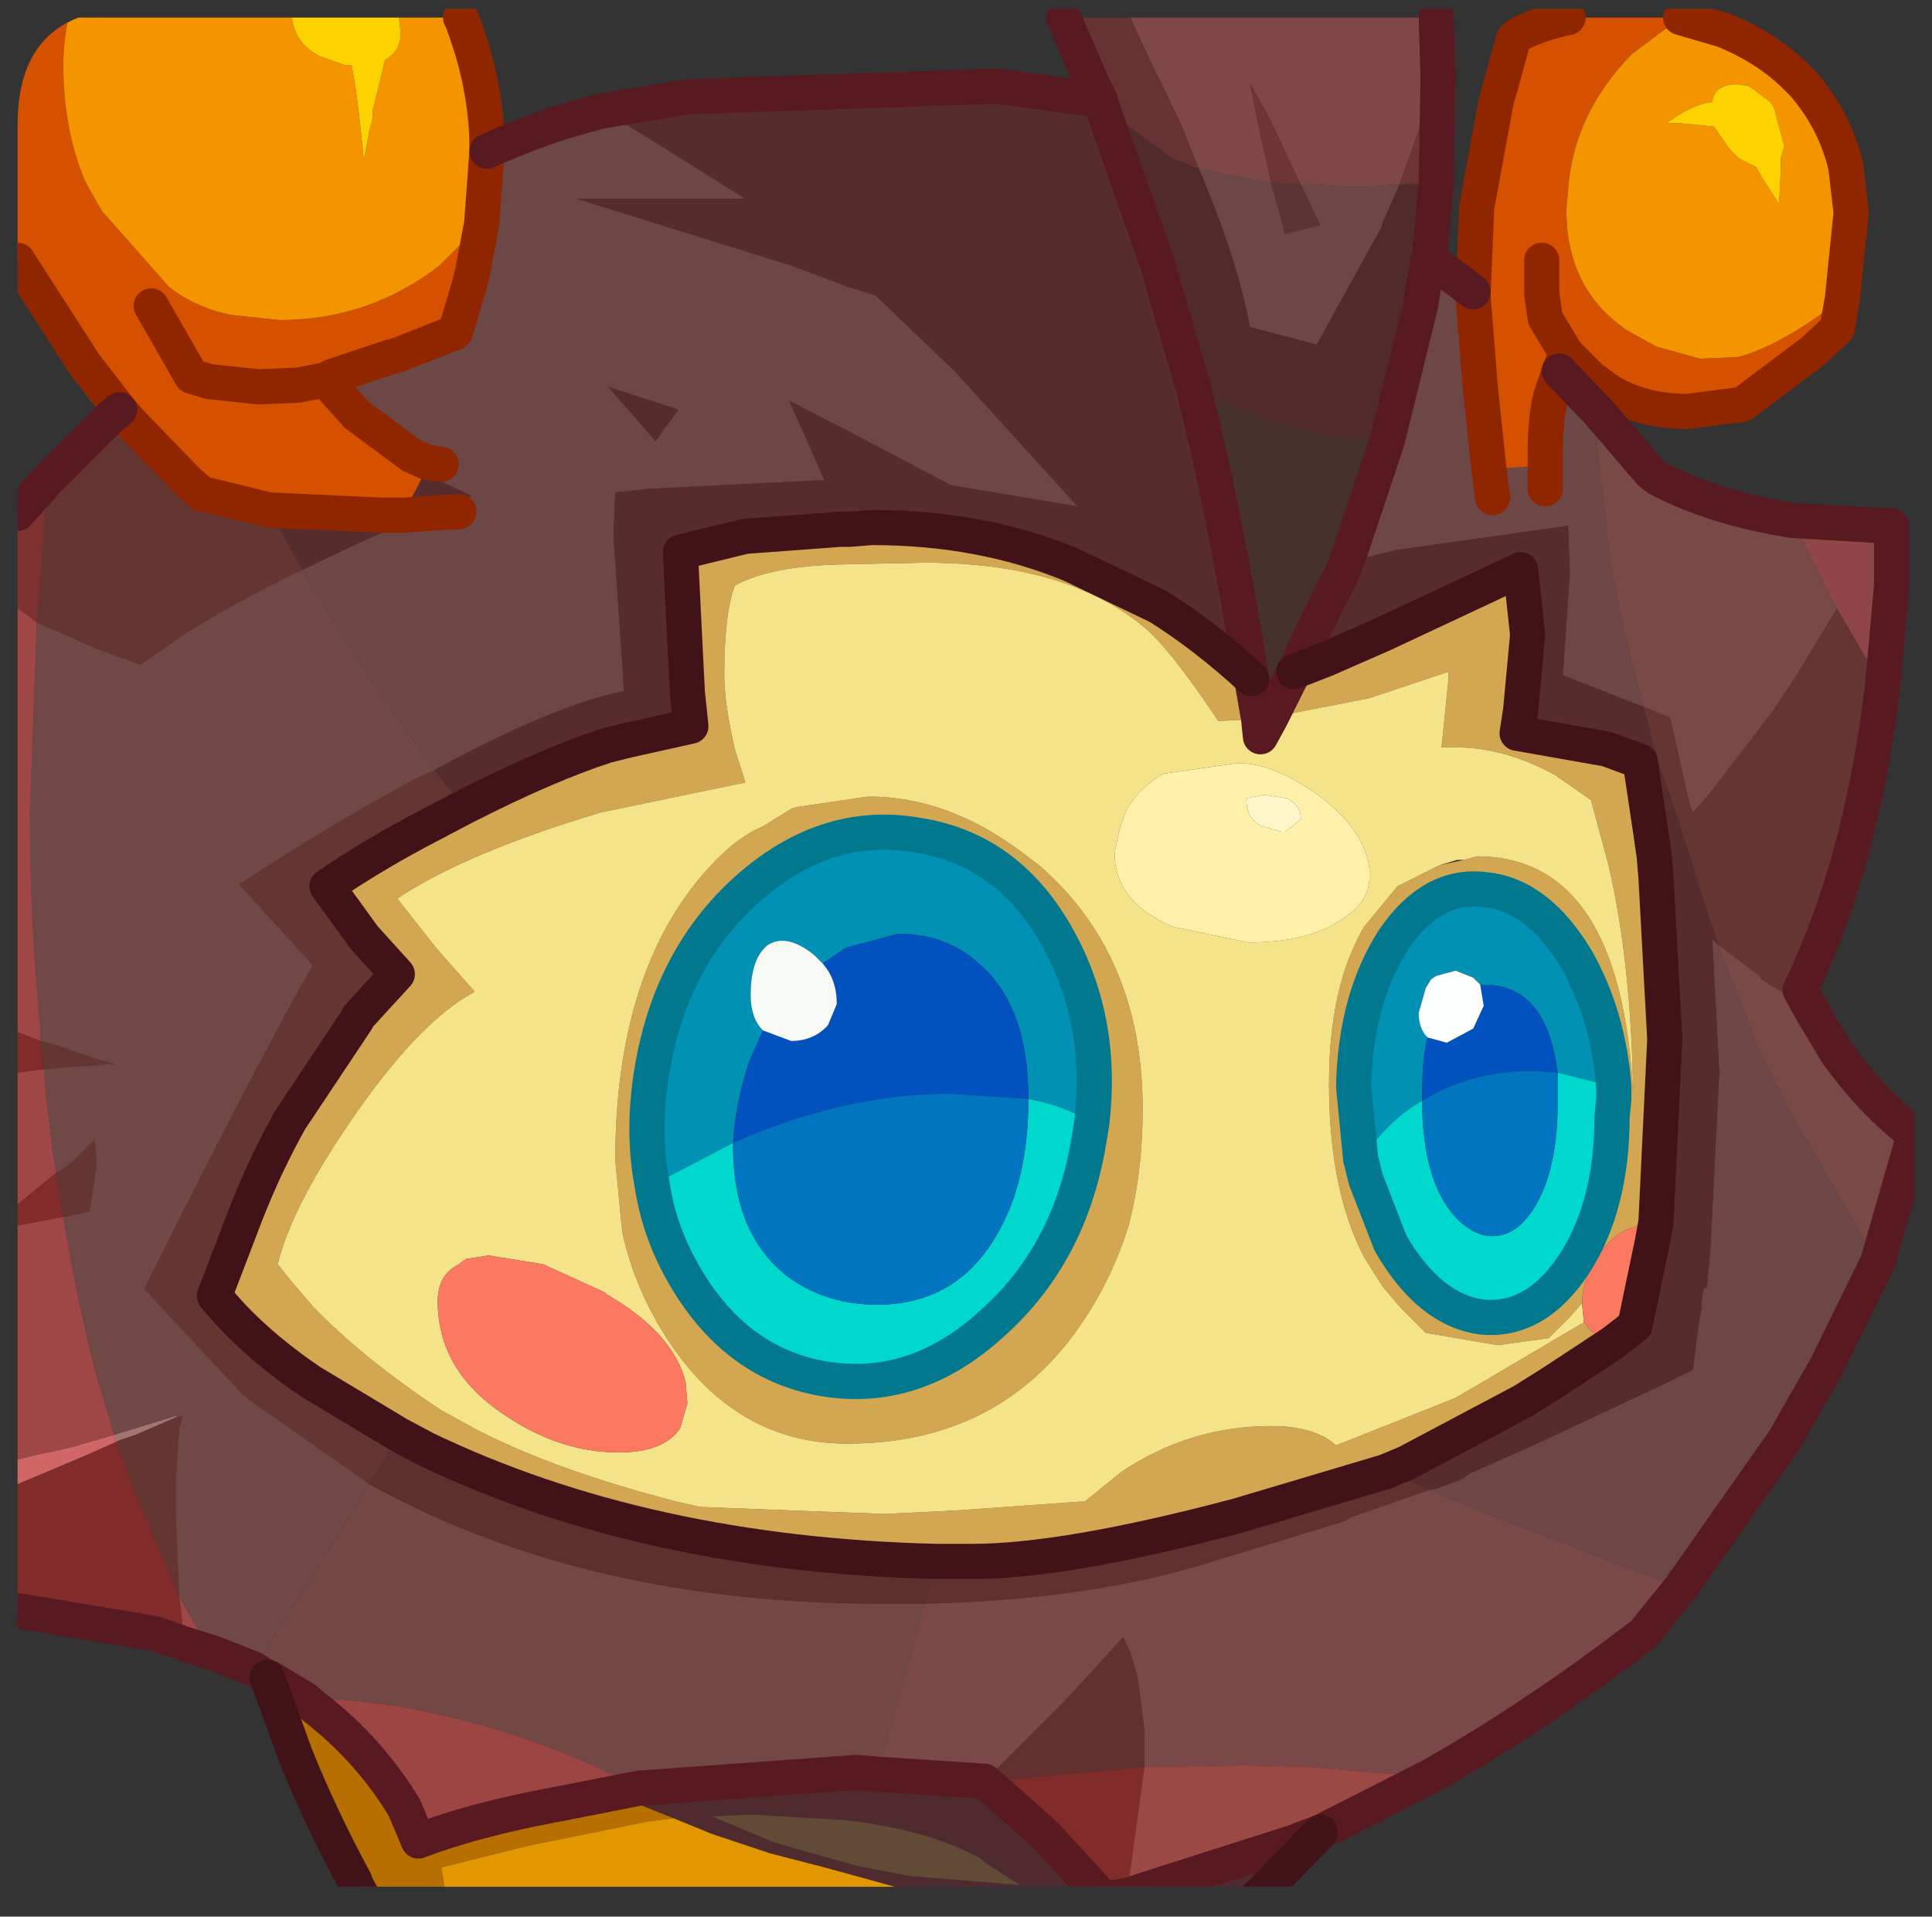 <?xml version="1.0" encoding="UTF-8" standalone="no"?>
<svg xmlns:ffdec="https://www.free-decompiler.com/flash" xmlns:xlink="http://www.w3.org/1999/xlink" ffdec:objectType="frame" height="54.5px" width="54.95px" xmlns="http://www.w3.org/2000/svg">
  <rect width="100%" height="100%" fill="#333333" stroke="none"/>
  <g transform="matrix(1.0, 0.0, 0.0, 1.0, 0.5, 0.25)">
    <use ffdec:characterId="4" height="54.5" transform="matrix(1.0, 0.0, 0.0, 1, -0.5, -0.25)" width="54.95" xlink:href="#sprite0"/>
  </g>
  <defs>
    <g id="sprite0" transform="matrix(1.0, 0.0, 0.0, 1.0, 0.5, 0.25)">
      <clipPath id="clipPath0" transform="matrix(1.0, 0.0, 0.0, 1.0, 0.0, 0.0)">
        <path d="M50.5 0.0 Q53.95 0.0 53.95 3.3 L53.95 50.15 Q53.95 53.4 50.5 53.4 L3.3 53.4 Q0.0 53.4 0.0 50.15 L0.0 3.3 Q0.0 0.0 3.3 0.0 L50.5 0.0" fill="#000000" fill-rule="evenodd" stroke="none"/>
      </clipPath>
      <g clip-path="url(#clipPath0)">
        <use ffdec:characterId="2" height="54.5" transform="matrix(1.0, 0.0, 0.0, 1.0, -0.5, -0.25)" width="54.95" xlink:href="#shape1"/>
      </g>
      <use ffdec:characterId="3" height="53.4" transform="matrix(1.0, 0.0, 0.0, 1.0, 0.0, 0.0)" width="53.95" xlink:href="#shape2"/>
    </g>
    <g id="shape1" transform="matrix(1.0, 0.0, 0.0, 1.0, 0.5, 0.25)">
      <path d="M37.05 51.85 L35.6 53.35 35.2 53.75 30.9 53.75 26.9 53.75 25.15 53.45 24.95 53.4 22.95 52.85 21.4 52.45 19.75 51.9 18.65 51.45 16.9 50.75 17.65 50.6 23.85 50.15 24.45 50.2 27.5 50.4 27.6 50.4 29.35 51.9 30.9 53.75 31.55 53.65 36.4 52.1 36.5 52.05 37.05 51.85 M10.4 53.75 L9.85 53.75 9.6 53.3 10.4 53.75 M27.5 50.4 L28.3 51.1 29.25 51.95 30.9 53.75 29.25 51.95 28.3 51.1 27.5 50.4 M27.4 52.6 Q25.85 51.75 23.45 51.5 L20.85 51.35 19.75 51.4 21.55 52.15 23.85 52.8 25.15 53.05 25.45 53.1 28.5 53.35 27.5 52.7 27.4 52.6" fill="#4f2b2f" fill-rule="evenodd" stroke="none"/>
      <path d="M12.2 53.75 L10.4 53.75 9.6 53.3 9.6 53.25 Q8.6 51.4 7.9 49.65 L7.1 47.45 7.15 47.45 8.15 48.05 8.45 48.3 Q10.0 49.5 11.0 51.15 L11.4 52.1 Q12.7 51.6 14.6 51.2 L16.9 50.75 18.65 51.45 17.9 51.55 14.45 52.25 12.05 52.85 12.2 53.75" fill="#b86f00" fill-rule="evenodd" stroke="none"/>
      <path d="M25.0 53.75 L23.6 53.75 23.6 53.7 23.8 53.5 23.85 53.45 24.05 53.45 24.1 53.45 24.75 53.65 25.0 53.75" fill="#ffda2c" fill-rule="evenodd" stroke="none"/>
      <path d="M26.9 53.75 L25.0 53.75 24.75 53.65 24.1 53.45 24.05 53.45 23.85 53.45 23.8 53.5 23.6 53.7 23.6 53.75 12.2 53.75 12.05 52.85 14.45 52.25 17.9 51.55 18.65 51.45 19.75 51.9 21.4 52.45 22.95 52.85 24.95 53.4 25.15 53.45 26.9 53.75" fill="#e39800" fill-rule="evenodd" stroke="none"/>
      <path d="M27.4 52.6 L27.5 52.7 28.5 53.35 25.45 53.1 25.15 53.05 23.85 52.8 21.55 52.15 19.75 51.4 20.85 51.35 23.45 51.5 Q25.85 51.75 27.4 52.6" fill="#614b36" fill-rule="evenodd" stroke="none"/>
      <path d="M36.3 18.85 L37.2 18.5 38.8 17.8 42.75 15.95 42.95 17.8 42.75 19.95 42.65 20.6 45.2 21.05 46.15 21.4 46.45 23.4 46.55 24.1 46.6 24.7 46.85 29.3 46.6 34.5 46.45 34.5 45.8 34.7 45.7 34.75 Q45.3 34.95 45.0 35.4 44.5 36.1 44.5 36.8 L44.15 37.2 43.55 37.8 42.1 38.0 40.05 37.65 39.35 36.95 39.05 36.6 38.8 36.3 38.3 35.5 Q37.3 33.6 37.3 30.55 37.3 27.8 38.3 26.1 L39.25 24.95 40.45 24.35 41.15 24.2 41.5 24.1 Q45.6 24.1 45.95 30.85 45.9 27.15 45.25 24.35 L44.75 22.5 43.75 21.8 Q42.3 21.0 40.9 21.0 L40.5 21.0 40.7 19.05 40.7 18.85 38.45 19.6 35.65 20.15 36.3 18.85 M45.35 37.95 L43.6 39.1 42.8 39.6 39.5 41.35 38.9 41.6 34.7 42.85 Q29.8 44.15 27.15 44.15 L26.15 44.15 Q17.85 43.95 11.6 40.95 L10.85 40.55 8.35 39.05 Q6.65 37.9 5.6 36.6 L6.5 34.25 Q7.05 32.85 7.75 31.6 L9.65 28.75 9.7 28.65 10.8 27.45 9.85 26.4 8.8 24.95 Q10.2 24.0 11.75 23.2 L12.7 22.7 Q15.05 21.5 16.75 20.95 L17.35 20.8 19.15 20.4 19.05 19.45 18.85 15.45 20.7 15.0 23.4 14.8 23.65 14.8 24.3 14.75 Q27.4 14.75 29.95 15.8 L32.45 17.0 Q33.8 17.85 35.1 19.05 L35.3 20.2 34.15 20.25 Q32.75 18.15 32.0 17.55 29.8 15.75 25.8 15.75 L23.4 15.8 Q21.4 15.85 20.4 16.4 20.1 17.2 20.1 18.95 20.1 19.75 20.4 21.05 L20.7 22.0 16.6 22.85 Q12.75 24.0 10.8 25.3 L11.9 26.7 13.0 27.95 Q11.5 28.75 9.7 31.3 7.8 34.0 7.4 35.7 L7.8 36.2 8.4 36.9 Q9.85 38.4 12.05 39.85 L13.05 40.4 13.25 40.5 Q15.45 41.6 18.75 42.45 L19.4 42.6 24.65 42.8 26.7 42.7 30.2 42.45 30.35 42.45 31.4 41.6 Q33.35 40.3 35.65 40.3 36.9 40.3 37.5 40.85 L40.9 39.5 44.55 37.35 44.6 37.4 44.7 37.55 45.05 37.85 45.3 37.95 45.35 37.95 M45.95 30.85 L45.95 31.0 45.95 31.55 45.95 32.2 45.95 30.85 M45.4 30.65 Q45.25 28.65 44.35 27.05 43.25 25.2 41.75 25.05 40.25 24.85 39.15 26.45 38.05 28.15 38.0 30.65 L38.2 32.7 38.35 33.3 39.05 35.1 Q40.15 37.0 41.65 37.2 43.2 37.35 44.3 35.65 45.35 34.0 45.35 31.5 L45.4 31.0 45.4 30.65 M22.15 22.7 L24.2 22.4 Q26.5 22.4 28.65 24.05 L29.05 24.35 Q32.0 26.9 32.0 31.3 32.0 33.05 31.6 34.6 31.05 36.35 30.0 37.75 27.7 40.8 23.6 40.8 20.6 40.8 18.7 38.15 17.6 36.6 17.2 34.8 L17.0 32.75 Q17.0 27.95 19.1 25.1 20.2 23.65 21.2 23.25 L22.0 22.75 22.15 22.7 M18.05 33.45 Q18.25 34.75 18.9 35.9 20.35 38.5 22.9 38.95 25.5 39.4 27.7 37.4 29.9 35.45 30.45 32.3 L30.55 31.7 Q30.9 28.8 29.6 26.45 28.2 23.9 25.6 23.5 23.05 23.05 20.85 24.95 18.6 26.9 18.05 30.15 17.75 31.9 18.05 33.45" fill="#d4a752" fill-rule="evenodd" stroke="none"/>
      <path d="M35.65 20.15 L38.45 19.6 40.7 18.85 40.7 19.05 40.5 21.0 40.9 21.0 Q42.3 21.0 43.75 21.8 L44.75 22.5 45.25 24.35 Q45.9 27.15 45.95 30.85 45.6 24.1 41.5 24.1 L41.15 24.2 40.95 24.2 40.45 24.35 39.25 24.95 38.3 26.1 Q37.3 27.8 37.3 30.55 37.3 33.6 38.3 35.5 L38.8 36.3 39.05 36.6 39.35 36.95 40.05 37.65 42.1 38.0 43.55 37.8 44.15 37.2 44.5 36.8 44.5 36.85 44.55 37.35 40.9 39.5 37.5 40.85 Q36.9 40.3 35.65 40.3 33.35 40.3 31.4 41.6 L30.35 42.45 30.2 42.45 26.7 42.7 24.65 42.8 19.4 42.6 18.75 42.45 Q15.45 41.6 13.25 40.5 L13.05 40.4 12.05 39.85 Q9.85 38.4 8.4 36.9 L7.8 36.2 7.4 35.7 Q7.8 34.0 9.7 31.3 11.5 28.75 13.0 27.95 L11.9 26.7 10.8 25.3 Q12.75 24.0 16.6 22.85 L20.7 22.0 20.4 21.05 Q20.1 19.75 20.1 18.95 20.1 17.2 20.4 16.4 21.4 15.85 23.4 15.8 L25.8 15.75 Q29.8 15.75 32.0 17.55 32.75 18.15 34.15 20.25 L35.3 20.2 35.35 20.7 35.65 20.15 M22.15 22.7 L22.0 22.75 21.2 23.25 Q20.2 23.65 19.1 25.1 17.0 27.95 17.0 32.75 L17.2 34.8 Q17.6 36.6 18.7 38.15 20.6 40.8 23.6 40.8 27.7 40.8 30.0 37.75 31.05 36.35 31.6 34.6 32.0 33.05 32.0 31.3 32.0 26.9 29.05 24.35 L28.65 24.05 Q26.5 22.4 24.2 22.4 L22.15 22.7 M31.55 22.75 L31.35 23.3 31.2 24.0 Q31.2 25.4 32.85 26.1 L35.0 26.55 Q36.7 26.55 37.65 25.9 38.45 25.4 38.45 24.7 L38.45 24.45 Q38.3 23.35 37.05 22.4 35.75 21.45 34.7 21.45 L32.6 21.75 Q31.95 22.1 31.55 22.75 M12.75 35.55 L12.55 35.7 Q11.95 36.0 11.95 36.75 11.95 38.7 13.8 39.95 15.4 41.05 17.1 41.05 18.4 41.05 18.85 40.35 L19.05 39.65 19.0 39.05 Q18.65 37.65 16.75 36.55 L16.7 36.5 14.95 35.7 13.4 35.45 12.75 35.55" fill="#f5e48a" fill-rule="evenodd" stroke="none"/>
      <path d="M46.6 34.5 L46.5 35.05 46.0 37.45 45.35 37.95 45.3 37.95 45.05 37.85 44.7 37.55 44.6 37.4 44.55 37.35 44.5 36.85 44.5 36.8 Q44.5 36.1 45.0 35.4 45.3 34.95 45.7 34.75 L45.8 34.7 46.45 34.5 46.6 34.5 M12.75 35.55 L13.4 35.45 14.95 35.7 16.7 36.5 16.75 36.55 Q18.65 37.65 19.0 39.05 L19.05 39.65 18.85 40.35 Q18.4 41.05 17.1 41.05 15.4 41.05 13.8 39.95 11.95 38.7 11.95 36.75 11.95 36.0 12.55 35.7 L12.75 35.55" fill="#fc7861" fill-rule="evenodd" stroke="none"/>
      <path d="M31.55 22.75 Q31.95 22.1 32.6 21.75 L34.7 21.45 Q35.75 21.45 37.05 22.4 38.3 23.35 38.45 24.45 L38.45 24.7 Q38.45 25.4 37.65 25.9 36.7 26.55 35.0 26.55 L32.85 26.1 Q31.2 25.4 31.2 24.0 L31.35 23.3 31.55 22.75 M34.95 22.5 Q34.95 22.95 35.3 23.2 L35.4 23.25 35.95 23.4 36.05 23.4 36.5 23.05 Q36.5 22.65 36.1 22.45 L35.45 22.35 34.95 22.45 34.95 22.5" fill="#fff1aa" fill-rule="evenodd" stroke="none"/>
      <path d="M34.95 22.5 L34.95 22.45 35.45 22.35 36.1 22.45 Q36.5 22.65 36.5 23.05 L36.05 23.4 35.95 23.4 35.4 23.25 35.3 23.2 Q34.95 22.95 34.95 22.5" fill="#fff6c9" fill-rule="evenodd" stroke="none"/>
      <path d="M44.9 11.4 L45.25 11.8 46.45 13.2 46.65 13.35 Q48.25 14.2 50.5 14.55 L51.7 17.0 51.75 17.05 50.6 18.95 49.9 20.0 48.75 21.5 48.1 22.35 47.65 22.85 47.55 22.6 47.0 20.15 46.25 19.85 46.0 18.95 Q45.45 16.9 45.2 15.0 L45.2 14.95 45.2 14.75 45.05 13.6 Q44.9 12.55 44.9 11.4 M51.0 28.45 L51.75 29.7 Q52.8 31.15 53.95 32.0 L52.9 35.65 50.4 31.35 49.45 29.45 49.4 29.25 48.35 26.6 49.55 27.5 49.6 27.6 51.0 28.45" fill="#794945" fill-rule="evenodd" stroke="none"/>
      <path d="M43.85 10.3 L44.8 11.3 44.9 11.4 Q44.9 12.55 45.05 13.6 L45.2 14.75 45.2 14.95 45.2 15.0 Q45.45 16.9 46.0 18.95 L46.25 19.85 43.95 18.95 44.15 16.05 44.1 14.7 39.15 15.4 37.8 15.75 38.7 13.05 38.95 12.3 39.9 8.45 40.1 7.2 40.15 7.1 41.4 8.05 41.4 8.2 41.6 10.75 41.85 13.1 43.15 13.0 43.3 13.0 43.45 13.05 43.45 12.6 Q43.45 11.7 43.6 11.05 L43.85 10.3 M52.9 35.65 L51.45 38.6 50.25 40.7 47.3 44.9 44.9 44.0 44.15 43.7 43.0 43.25 42.05 42.9 40.45 42.25 40.2 42.1 40.3 42.1 41.1 41.8 41.3 41.65 43.0 40.9 46.95 39.05 47.05 39.0 47.65 38.7 47.75 37.9 47.85 37.15 47.9 36.95 47.9 36.75 47.95 36.4 48.05 36.35 48.15 35.2 48.4 30.25 48.2 26.45 48.35 26.6 49.4 29.25 49.45 29.45 50.4 31.35 52.9 35.65 M13.35 4.05 Q15.0 3.3 16.65 2.9 L17.9 3.65 20.7 5.4 15.9 5.4 22.0 7.3 23.6 7.9 24.4 8.15 26.65 10.3 30.15 14.15 26.55 13.55 23.8 12.1 21.95 11.15 22.95 13.4 17.95 13.65 17.0 13.75 16.95 15.0 17.25 19.4 Q15.25 19.8 11.85 21.65 9.7 18.7 8.1 15.95 L9.05 15.5 Q10.4 14.85 11.65 14.35 L12.55 14.3 11.65 14.35 12.9 13.85 11.55 13.2 11.65 12.9 11.2 12.7 9.65 11.55 8.75 10.55 8.95 10.45 10.6 9.9 10.8 9.85 12.45 9.2 12.85 7.85 12.95 7.45 13.2 6.1 13.35 4.05 M43.45 13.65 L43.45 13.05 43.45 13.65 M41.95 13.9 L41.85 13.1 41.95 13.9 M12.05 12.95 L11.65 12.9 12.05 12.95 M16.8 10.75 L18.15 12.3 18.35 12.0 18.8 11.4 16.8 10.75" fill="#6d4746" fill-rule="evenodd" stroke="none"/>
      <path d="M16.65 2.9 L19.1 2.5 27.85 2.2 30.8 2.6 30.85 2.8 32.4 7.2 33.45 10.8 Q34.35 14.4 35.1 19.05 33.8 17.85 32.45 17.0 L29.95 15.8 Q27.4 14.75 24.3 14.75 L23.65 14.8 23.4 14.8 20.7 15.0 18.85 15.45 19.05 19.45 19.15 20.4 17.35 20.8 16.75 20.95 Q15.05 21.5 12.7 22.7 L12.65 22.65 11.85 21.65 Q15.25 19.8 17.25 19.4 L16.95 15.0 17.0 13.75 17.95 13.65 22.95 13.4 21.95 11.15 23.8 12.1 26.55 13.55 30.15 14.15 26.65 10.3 24.4 8.15 23.6 7.9 22.0 7.3 15.9 5.4 20.7 5.4 17.9 3.65 16.65 2.9 M46.6 34.5 L46.85 29.3 46.6 24.7 46.55 24.1 46.45 23.4 46.15 21.4 45.2 21.05 42.65 20.6 42.75 19.95 42.95 17.8 42.75 15.95 38.8 17.8 37.2 18.5 36.3 18.85 37.4 16.55 37.45 16.5 37.8 15.75 39.15 15.4 44.1 14.7 44.15 16.05 43.95 18.95 46.25 19.85 46.65 21.35 47.3 23.25 48.15 25.95 48.35 26.5 48.35 26.55 48.35 26.6 48.2 26.45 48.4 30.25 48.15 35.2 48.05 36.35 47.95 36.4 47.9 36.75 47.9 36.95 47.85 37.15 47.75 37.9 47.65 38.7 47.05 39.0 46.95 39.05 43.0 40.9 41.3 41.65 41.1 41.8 40.3 42.1 40.2 42.1 38.9 41.6 39.5 41.35 42.8 39.6 43.6 39.1 45.35 37.95 46.0 37.45 46.5 35.05 46.6 34.5 M16.8 10.75 L18.8 11.4 18.35 12.0 18.15 12.3 16.8 10.75 M8.1 15.95 L7.65 15.15 7.15 14.25 10.35 14.4 11.0 14.4 11.15 14.0 11.4 13.55 11.55 13.2 12.9 13.85 11.65 14.35 Q10.4 14.85 9.05 15.5 L8.1 15.95 M11.65 14.35 L11.6 14.35 11.0 14.4 11.6 14.35 11.65 14.35" fill="#562d2c" fill-rule="evenodd" stroke="none"/>
      <path d="M53.05 19.2 Q52.45 24.3 50.7 27.9 L51.0 28.45 49.6 27.6 49.55 27.5 48.35 26.6 48.35 26.55 48.35 26.5 48.15 25.95 47.3 23.25 46.65 21.35 46.25 19.85 47.0 20.15 47.55 22.6 47.65 22.85 48.1 22.35 48.75 21.5 49.9 20.0 50.6 18.95 51.75 17.05 52.45 18.25 53.05 19.2 M0.85 13.4 L2.65 11.6 2.85 11.45 2.9 11.4 3.25 11.8 4.85 13.45 5.25 13.8 5.3 13.8 7.15 14.25 7.65 15.15 8.1 15.95 Q6.15 16.9 4.8 17.75 L3.5 18.65 3.35 18.6 2.25 18.2 0.55 17.45 0.85 13.4 M12.7 22.7 L11.75 23.2 Q10.2 24.0 8.8 24.95 L9.85 26.4 10.8 27.45 9.7 28.65 9.65 28.75 7.75 31.6 Q7.05 32.85 6.5 34.25 L5.6 36.6 Q6.65 37.9 8.35 39.05 L10.85 40.55 10.0 41.95 9.65 41.7 6.65 39.6 6.4 39.4 3.6 36.4 Q7.05 29.5 8.4 27.2 L6.3 24.9 Q8.8 23.25 11.3 21.9 L11.85 21.65 12.65 22.65 12.7 22.7 M0.65 29.35 L1.2 29.5 2.2 29.85 2.75 30.0 0.75 30.15 0.7 29.85 0.65 29.35 M1.1 33.1 L1.35 32.95 1.7 32.65 2.2 32.15 2.25 32.85 2.05 34.2 1.55 34.3 1.4 34.35 1.3 34.35 1.1 33.1 M4.5 40.05 L4.7 40.0 4.65 40.2 4.6 40.35 4.5 41.85 4.5 42.85 4.6 45.15 3.3 42.1 2.85 40.9 2.8 40.75 2.9 40.7 3.35 40.55 4.5 40.05" fill="#643531" fill-rule="evenodd" stroke="none"/>
      <path d="M50.5 14.55 L53.05 14.7 53.25 14.7 53.3 14.7 53.3 16.4 53.05 19.2 52.45 18.25 51.75 17.05 51.7 17.0 50.5 14.55" fill="#914547" fill-rule="evenodd" stroke="none"/>
      <path d="M47.3 44.9 L46.25 46.2 Q43.2 48.55 40.2 50.25 L38.5 50.15 36.8 50.0 34.85 49.95 32.05 50.0 32.05 48.95 31.85 47.4 31.65 46.75 31.45 46.3 29.85 48.05 28.2 49.7 27.5 50.4 24.45 50.2 25.0 48.25 25.8 45.35 Q30.2 45.25 33.5 44.3 L37.75 43.0 37.9 42.9 40.2 42.1 40.45 42.25 42.05 42.9 43.0 43.25 44.15 43.7 44.9 44.0 47.3 44.9" fill="#7a4847" fill-rule="evenodd" stroke="none"/>
      <path d="M6.7 47.2 L5.55 46.75 5.45 46.65 4.6 45.15 4.5 42.85 4.5 41.85 4.6 40.35 4.65 40.2 4.7 40.0 4.5 40.05 4.55 40.0 2.75 40.55 2.3 39.05 Q1.75 37.05 1.35 34.65 L1.3 34.35 1.4 34.35 1.55 34.3 2.05 34.2 2.25 32.85 2.2 32.15 1.7 32.65 1.35 32.95 1.1 33.1 1.0 32.5 0.8 30.8 0.75 30.15 2.75 30.0 2.2 29.85 1.2 29.5 0.65 29.35 0.65 29.0 Q0.35 25.95 0.35 22.85 L0.55 17.45 2.25 18.2 3.35 18.6 3.5 18.65 4.8 17.75 Q6.15 16.9 8.1 15.95 9.7 18.7 11.85 21.65 L11.3 21.9 Q8.8 23.25 6.3 24.9 L8.4 27.2 Q7.05 29.5 3.6 36.4 L6.4 39.4 6.65 39.6 9.65 41.7 10.0 41.95 8.4 44.55 7.2 46.4 6.95 46.85 6.7 47.2" fill="#704846" fill-rule="evenodd" stroke="none"/>
      <path d="M0.0 17.05 L0.0 14.35 0.85 13.4 0.55 17.45 0.15 17.15 0.0 17.05" fill="#803131" fill-rule="evenodd" stroke="none"/>
      <path d="M5.55 46.75 L4.75 46.5 4.6 45.15 5.45 46.65 5.55 46.75 M0.0 41.25 L0.0 34.6 1.3 34.35 1.35 34.65 Q1.75 37.05 2.3 39.05 L2.75 40.55 1.55 40.9 0.9 41.05 0.85 41.05 0.0 41.25 M0.0 34.0 L0.0 30.25 0.75 30.15 0.8 30.8 1.0 32.5 1.1 33.1 0.0 34.0 M0.0 29.1 L0.0 17.05 0.15 17.15 0.55 17.45 0.35 22.85 Q0.35 25.95 0.65 29.0 L0.65 29.35 0.0 29.1" fill="#a04646" fill-rule="evenodd" stroke="none"/>
      <path d="M4.75 46.5 L3.9 46.2 0.0 45.55 0.0 41.95 1.9 41.15 2.8 40.75 2.85 40.9 3.3 42.1 4.6 45.15 4.75 46.5 M0.0 34.6 L0.0 34.0 1.1 33.1 1.3 34.35 0.0 34.6 M0.0 30.25 L0.0 29.1 0.65 29.35 0.7 29.85 0.75 30.15 0.0 30.25 M27.6 50.4 L28.15 50.35 32.05 50.0 31.55 53.65 30.9 53.75 29.35 51.9 27.6 50.4" fill="#832b2b" fill-rule="evenodd" stroke="none"/>
      <path d="M2.75 40.55 L4.55 40.0 4.5 40.05 3.35 40.55 2.9 40.7 2.8 40.75 2.75 40.65 2.75 40.55" fill="#a37573" fill-rule="evenodd" stroke="none"/>
      <path d="M0.0 41.95 L0.0 41.25 0.85 41.05 0.9 41.05 1.55 40.9 2.75 40.55 2.75 40.65 2.8 40.75 1.9 41.15 0.0 41.95" fill="#d26666" fill-rule="evenodd" stroke="none"/>
      <path d="M8.15 48.05 L8.25 48.05 Q10.7 48.05 13.7 48.95 15.95 49.65 17.65 50.6 L16.9 50.75 14.6 51.2 Q12.7 51.6 11.4 52.1 L11.0 51.15 Q10.0 49.5 8.45 48.3 L8.15 48.05" fill="#9d4543" fill-rule="evenodd" stroke="none"/>
      <path d="M7.1 47.45 L6.7 47.2 6.95 46.85 7.2 46.4 8.4 44.55 10.0 41.95 Q16.15 45.35 24.55 45.35 L25.8 45.35 25.0 48.25 24.45 50.2 23.85 50.15 17.65 50.6 Q15.95 49.65 13.7 48.95 10.7 48.05 8.25 48.05 L8.15 48.05 7.15 47.45 7.1 47.45" fill="#734744" fill-rule="evenodd" stroke="none"/>
      <path d="M10.85 40.55 L11.6 40.95 Q17.85 43.95 26.15 44.15 L25.8 45.35 24.55 45.35 Q16.15 45.35 10.0 41.95 L10.85 40.55" fill="#5b302d" fill-rule="evenodd" stroke="none"/>
      <path d="M38.9 41.6 L40.2 42.1 37.9 42.9 37.75 43.0 33.5 44.3 Q30.2 45.25 25.8 45.35 L26.15 44.15 27.15 44.15 Q29.8 44.15 34.7 42.85 L38.9 41.6 M27.5 50.4 L28.2 49.7 29.85 48.05 31.45 46.3 31.65 46.75 31.85 47.4 32.05 48.95 32.05 50.0 28.15 50.35 27.6 50.4 27.5 50.4" fill="#62302f" fill-rule="evenodd" stroke="none"/>
      <path d="M40.2 50.25 L37.05 51.85 36.5 52.05 36.4 52.1 31.55 53.65 32.05 50.0 34.85 49.95 36.8 50.0 38.5 50.15 40.2 50.25" fill="#9d4845" fill-rule="evenodd" stroke="none"/>
      <path d="M51.9 8.25 L51.75 9.1 51.05 9.75 49.05 11.25 47.5 11.45 Q46.25 11.45 45.3 10.9 L44.75 10.5 44.05 9.8 43.85 10.3 43.6 11.05 Q43.45 11.7 43.45 12.6 L43.45 13.05 43.3 13.0 43.15 13.0 41.85 13.1 41.6 10.75 41.4 8.2 41.4 8.05 41.5 5.65 42.05 2.65 42.55 0.85 42.75 0.7 Q43.35 0.4 44.1 0.25 L47.3 0.25 45.9 1.3 Q44.25 3.0 44.1 5.15 L44.05 5.7 Q44.05 7.9 45.65 9.05 L45.7 9.1 46.6 9.6 47.85 9.95 48.95 9.9 Q50.05 9.6 51.55 8.5 L51.9 8.25 M2.9 11.4 L1.9 10.1 0.0 7.15 0.0 0.25 1.45 0.25 Q1.3 0.95 1.3 1.6 1.3 3.4 1.9 4.85 L2.0 5.05 2.4 5.75 4.3 7.9 Q4.85 8.35 5.65 8.6 L6.05 8.7 7.45 8.85 Q10.0 8.85 12.0 7.3 L13.2 6.1 12.95 7.45 12.85 7.85 12.45 9.2 10.8 9.85 10.6 9.9 8.95 10.45 8.75 10.55 9.65 11.55 11.2 12.7 11.65 12.9 11.55 13.2 11.4 13.55 11.15 14.0 11.0 14.4 10.35 14.4 7.15 14.25 5.3 13.8 5.25 13.8 4.85 13.45 3.25 11.8 2.9 11.4 M43.35 7.15 L43.35 8.1 43.45 8.8 44.05 9.8 43.45 8.8 43.35 8.1 43.35 7.15 M8.75 10.55 L8.0 10.7 6.85 10.75 5.45 10.6 4.95 10.45 3.8 8.45 4.95 10.45 5.45 10.6 6.85 10.75 8.0 10.7 8.75 10.55" fill="#d65100" fill-rule="evenodd" stroke="none"/>
      <path d="M1.45 0.25 L7.8 0.25 Q7.9 1.0 8.6 1.35 L9.3 1.6 9.5 1.6 9.6 2.15 9.7 2.9 9.75 3.35 9.85 4.3 10.0 3.5 10.1 3.1 10.1 2.9 10.45 1.45 Q10.85 1.25 10.9 0.75 L10.85 0.25 12.6 0.25 12.65 0.35 Q13.35 2.2 13.35 3.95 L13.35 4.05 13.2 6.1 12.0 7.3 Q10.0 8.85 7.45 8.85 L6.05 8.7 5.65 8.6 Q4.85 8.35 4.3 7.9 L2.4 5.75 2.0 5.05 1.9 4.85 Q1.3 3.4 1.3 1.6 1.3 0.95 1.45 0.25 M47.3 0.25 L48.5 0.6 Q49.75 1.1 50.6 1.95 L50.8 2.15 Q51.7 3.2 52.0 4.5 L52.15 5.8 51.9 8.25 51.55 8.5 Q50.05 9.6 48.95 9.9 L47.85 9.95 46.6 9.6 45.7 9.1 45.65 9.05 Q44.05 7.9 44.05 5.7 L44.1 5.15 Q44.25 3.0 45.9 1.3 L47.3 0.25 M49.65 2.5 L49.25 2.2 48.95 2.15 48.8 2.15 Q48.25 2.2 48.2 2.65 47.75 2.7 47.2 3.05 L46.9 3.25 47.25 3.25 48.25 3.35 48.7 4.0 48.95 4.25 49.45 4.5 49.65 4.85 50.1 5.55 50.15 4.55 50.15 4.25 50.25 3.9 49.95 2.8 49.85 2.65 49.65 2.5" fill="#f59600" fill-rule="evenodd" stroke="none"/>
      <path d="M7.8 0.25 L10.85 0.25 10.9 0.75 Q10.85 1.25 10.45 1.45 L10.1 2.9 10.1 3.1 10.0 3.5 9.85 4.3 9.75 3.35 9.7 2.9 9.6 2.15 9.5 1.6 9.3 1.6 8.6 1.35 Q7.9 1.0 7.8 0.25 M49.65 2.5 L49.85 2.65 49.95 2.8 50.25 3.9 50.15 4.25 50.15 4.55 50.1 5.55 49.65 4.85 49.45 4.5 48.95 4.25 48.7 4.0 48.25 3.35 47.25 3.25 46.9 3.25 47.2 3.05 Q47.75 2.7 48.2 2.65 48.25 2.2 48.8 2.15 L48.95 2.15 49.25 2.2 49.65 2.5" fill="#ffd300" fill-rule="evenodd" stroke="none"/>
      <path d="M30.8 2.6 L30.55 2.1 29.75 0.25 31.65 0.25 32.3 1.65 32.65 2.35 33.1 3.3 33.6 4.55 32.85 4.25 32.7 4.15 30.85 2.8 30.8 2.6" fill="#663232" fill-rule="evenodd" stroke="none"/>
      <path d="M31.65 0.25 L40.35 0.25 40.4 1.85 40.1 2.75 39.3 5.0 38.5 5.05 37.7 5.05 36.8 5.0 36.65 5.0 36.5 5.0 36.45 4.9 36.0 3.95 35.65 3.2 35.05 2.1 35.2 2.85 35.35 3.6 35.55 4.45 35.65 4.95 33.6 4.55 33.1 3.3 32.65 2.35 32.3 1.65 31.65 0.25" fill="#804847" fill-rule="evenodd" stroke="none"/>
      <path d="M40.4 1.85 L40.4 2.0 40.35 4.95 39.3 5.0 40.1 2.75 40.4 1.85 M35.65 4.95 L35.55 4.45 35.35 3.6 35.2 2.85 35.05 2.1 35.65 3.2 36.0 3.95 36.45 4.9 36.5 5.0 35.65 4.95" fill="#6d3534" fill-rule="evenodd" stroke="none"/>
      <path d="M36.5 5.0 L36.65 5.0 36.8 5.0 37.7 5.05 38.5 5.05 39.3 5.0 38.8 6.15 38.8 6.2 36.95 9.55 35.05 9.05 Q34.7 7.15 33.6 4.55 L35.65 4.95 36.05 6.4 37.05 6.15 36.5 5.0" fill="#6b4747" fill-rule="evenodd" stroke="none"/>
      <path d="M35.65 4.95 L36.5 5.0 37.05 6.15 36.05 6.4 35.65 4.95" fill="#5b3535" fill-rule="evenodd" stroke="none"/>
      <path d="M40.35 4.95 L40.15 7.1 40.1 7.2 39.9 8.45 38.95 12.3 37.35 12.15 35.5 11.7 33.45 10.8 32.4 7.2 30.85 2.8 32.7 4.15 32.85 4.25 33.6 4.55 Q34.7 7.15 35.05 9.05 L36.95 9.55 38.8 6.2 38.8 6.15 39.3 5.0 40.35 4.95" fill="#512b2b" fill-rule="evenodd" stroke="none"/>
      <path d="M37.8 15.75 L37.45 16.5 37.4 16.55 36.3 18.85 35.65 20.15 35.35 20.7 35.3 20.2 35.1 19.05 Q34.35 14.4 33.45 10.8 L35.5 11.7 37.35 12.15 38.95 12.3 38.7 13.05 37.8 15.75" fill="#46312f" fill-rule="evenodd" stroke="none"/>
      <path d="M43.8 30.25 Q43.5 27.75 41.7 27.75 L41.6 27.75 41.4 27.55 40.9 27.35 40.35 27.5 40.2 27.6 40.05 27.85 39.85 28.55 Q39.85 29.0 40.1 29.25 39.95 29.8 39.95 30.85 L39.95 31.05 Q39.25 31.45 38.7 32.1 L38.2 32.7 38.0 30.65 Q38.05 28.15 39.15 26.45 40.25 24.85 41.75 25.05 43.25 25.2 44.35 27.05 45.25 28.65 45.4 30.65 L43.8 30.25 M18.05 33.45 Q17.75 31.9 18.05 30.15 18.6 26.9 20.85 24.95 23.05 23.05 25.6 23.5 28.2 23.9 29.6 26.45 30.9 28.8 30.55 31.7 29.85 31.2 28.75 31.0 28.75 28.4 27.4 27.2 26.45 26.3 25.05 26.3 L23.55 26.7 22.9 27.15 22.65 26.9 Q22.15 26.5 21.75 26.5 21.5 26.5 21.3 26.65 L21.25 26.7 Q20.85 27.1 20.85 28.05 20.85 28.7 21.2 29.05 L20.8 29.95 Q20.4 31.2 20.35 32.25 L18.05 33.45" fill="#0092b6" fill-rule="evenodd" stroke="none"/>
      <path d="M43.8 30.25 L45.4 30.65 45.4 31.0 45.35 31.5 Q45.35 34.0 44.3 35.65 43.2 37.35 41.65 37.2 40.15 37.0 39.05 35.1 L38.35 33.3 38.2 32.7 38.7 32.1 Q39.25 31.45 39.95 31.05 39.95 33.2 40.8 34.25 41.35 34.9 41.95 34.9 42.75 34.9 43.3 33.8 43.8 32.75 43.8 31.2 L43.8 30.25 M30.55 31.7 L30.45 32.3 Q29.9 35.45 27.7 37.4 25.5 39.4 22.9 38.95 20.35 38.5 18.9 35.9 18.25 34.75 18.05 33.45 L20.35 32.25 20.35 32.35 Q20.35 34.85 21.9 36.05 23.0 36.85 24.45 36.85 26.65 36.85 27.8 34.95 28.75 33.4 28.75 31.0 29.85 31.2 30.55 31.7" fill="#00d9ce" fill-rule="evenodd" stroke="none"/>
      <path d="M41.6 27.75 L41.7 27.75 Q43.5 27.75 43.8 30.25 L43.15 30.2 Q41.3 30.2 39.95 31.05 L39.95 30.85 Q39.95 29.8 40.1 29.25 L40.65 29.4 41.4 29.0 41.7 28.35 41.6 27.75 M22.9 27.15 L23.55 26.7 25.05 26.3 Q26.45 26.3 27.4 27.2 28.75 28.4 28.75 31.0 L26.55 30.85 Q23.5 30.85 20.35 32.25 20.4 31.2 20.8 29.95 L21.2 29.05 22.0 29.35 Q22.65 29.35 23.05 28.9 L23.3 28.3 Q23.3 27.6 22.9 27.15" fill="#0151c0" fill-rule="evenodd" stroke="none"/>
      <path d="M22.9 27.15 Q23.3 27.6 23.3 28.3 L23.05 28.9 Q22.65 29.35 22.0 29.35 L21.2 29.05 Q20.85 28.7 20.85 28.05 20.85 27.1 21.25 26.7 L21.3 26.65 Q21.5 26.5 21.75 26.5 22.15 26.5 22.65 26.9 L22.9 27.15" fill="#f8faf7" fill-rule="evenodd" stroke="none"/>
      <path d="M39.95 31.05 Q41.3 30.2 43.15 30.2 L43.8 30.25 43.8 31.2 Q43.8 32.75 43.3 33.8 42.75 34.9 41.95 34.9 41.35 34.9 40.8 34.25 39.95 33.2 39.95 31.05 M28.75 31.0 Q28.75 33.4 27.8 34.95 26.65 36.85 24.45 36.85 23.0 36.85 21.9 36.05 20.35 34.85 20.35 32.35 L20.35 32.25 Q23.5 30.85 26.55 30.85 L28.75 31.0" fill="#0175c0" fill-rule="evenodd" stroke="none"/>
      <path d="M41.6 27.75 L41.7 28.35 41.4 29.0 40.65 29.4 40.1 29.25 Q39.85 29.0 39.85 28.55 L40.05 27.85 40.2 27.6 40.35 27.5 40.9 27.35 41.4 27.55 41.6 27.75" fill="#feffff" fill-rule="evenodd" stroke="none"/>
      <path d="M51.9 8.25 L51.75 9.1 51.05 9.75 49.05 11.25 47.5 11.45 Q46.25 11.45 45.3 10.9 L44.75 10.5 44.05 9.8 43.85 10.3 43.6 11.05 Q43.45 11.7 43.45 12.6 L43.45 13.05 43.45 13.65 M2.9 11.4 L1.9 10.1 0.0 7.15 M12.6 0.25 L12.65 0.35 Q13.35 2.2 13.35 3.95 L13.35 4.05 13.2 6.1 12.95 7.45 12.85 7.85 12.45 9.2 10.8 9.85 10.6 9.9 8.95 10.45 8.75 10.55 9.65 11.55 11.2 12.7 11.65 12.9 12.05 12.95 M41.4 8.05 L41.5 5.65 42.05 2.65 42.55 0.85 42.75 0.7 Q43.35 0.4 44.1 0.25 M47.3 0.25 L48.5 0.6 Q49.75 1.1 50.6 1.95 L50.8 2.15 Q51.7 3.2 52.0 4.5 L52.15 5.8 51.9 8.25 M44.05 9.8 L43.45 8.8 43.35 8.1 43.35 7.15 M41.4 8.05 L41.4 8.2 41.6 10.75 41.85 13.1 41.95 13.9 M7.15 14.25 L5.3 13.8 5.25 13.8 4.85 13.45 3.25 11.8 2.9 11.4 M3.8 8.45 L4.95 10.45 5.45 10.6 6.85 10.75 8.0 10.7 8.75 10.55 M7.15 14.25 L10.35 14.4 11.0 14.4 11.6 14.35 11.65 14.35 12.55 14.3" fill="none" stroke="#902600" stroke-linecap="round" stroke-linejoin="round" stroke-width="1.0"/>
      <path d="M43.85 10.3 L44.8 11.3 44.9 11.4 45.25 11.8 46.45 13.2 46.65 13.35 Q48.25 14.2 50.5 14.55 L53.05 14.7 53.25 14.7 53.3 14.7 53.3 16.4 53.05 19.2 Q52.45 24.3 50.7 27.9 L51.0 28.45 51.75 29.7 Q52.8 31.15 53.95 32.0 L52.9 35.65 51.45 38.6 50.25 40.7 47.3 44.9 46.25 46.2 Q43.2 48.55 40.2 50.25 L37.05 51.85 36.5 52.05 36.4 52.1 31.55 53.65 30.9 53.75 29.25 51.95 28.3 51.1 27.5 50.4 24.45 50.2 23.85 50.15 17.65 50.6 16.9 50.75 14.6 51.2 Q12.7 51.6 11.4 52.1 L11.0 51.15 Q10.0 49.5 8.45 48.3 L8.15 48.05 7.15 47.45 7.1 47.45 6.7 47.2 5.55 46.75 4.75 46.5 3.9 46.2 0.0 45.55 M0.0 14.35 L0.85 13.4 2.65 11.6 2.85 11.45 2.9 11.4 M13.35 4.05 Q15.0 3.3 16.65 2.9 L19.1 2.5 27.85 2.2 30.8 2.6 30.55 2.1 29.75 0.25 M40.35 0.25 L40.4 1.85 40.4 2.0 40.35 4.95 40.15 7.1 41.4 8.05 M37.8 15.75 L37.45 16.5 37.4 16.55 36.3 18.85 35.65 20.15 35.35 20.7 35.3 20.2 35.1 19.05 Q34.35 14.4 33.45 10.8 L32.4 7.2 30.85 2.8 30.8 2.6 M38.95 12.3 L39.9 8.45 40.1 7.2 40.15 7.1 M38.95 12.3 L38.7 13.05 37.8 15.75" fill="none" stroke="#581a20" stroke-linecap="round" stroke-linejoin="round" stroke-width="1.0"/>
      <path d="M37.05 51.85 L35.6 53.35 35.2 53.75 M9.85 53.75 L9.6 53.3 9.6 53.25 Q8.6 51.4 7.9 49.65 L7.1 47.45 M36.3 18.85 L37.2 18.5 38.8 17.8 42.75 15.95 42.95 17.8 42.75 19.95 42.65 20.6 45.2 21.05 46.15 21.4 46.45 23.4 46.55 24.1 46.6 24.7 46.85 29.3 46.6 34.5 46.5 35.05 46.0 37.45 45.35 37.95 43.6 39.1 42.8 39.6 39.5 41.35 38.9 41.6 34.7 42.85 Q29.8 44.15 27.15 44.15 L26.15 44.15 Q17.85 43.95 11.6 40.95 L10.85 40.55 8.35 39.05 Q6.65 37.9 5.6 36.6 L6.5 34.25 Q7.05 32.85 7.75 31.6 L9.65 28.75 9.7 28.65 10.8 27.45 9.85 26.4 8.8 24.95 Q10.2 24.0 11.75 23.2 L12.7 22.7 Q15.05 21.5 16.75 20.95 L17.35 20.8 19.15 20.4 19.05 19.45 18.85 15.45 20.7 15.0 23.4 14.8 23.65 14.8 24.3 14.75 Q27.4 14.75 29.95 15.8 L32.45 17.0 Q33.8 17.85 35.1 19.05" fill="none" stroke="#411318" stroke-linecap="round" stroke-linejoin="round" stroke-width="1.0"/>
      <path d="M45.4 30.65 Q45.25 28.65 44.35 27.05 43.25 25.2 41.75 25.05 40.25 24.85 39.15 26.45 38.05 28.15 38.0 30.65 L38.2 32.7 38.35 33.3 39.05 35.1 Q40.15 37.0 41.65 37.2 43.2 37.35 44.3 35.65 45.35 34.0 45.35 31.5 L45.4 31.0 45.4 30.65 M30.55 31.7 L30.45 32.3 Q29.9 35.45 27.7 37.4 25.5 39.4 22.9 38.95 20.35 38.5 18.9 35.9 18.25 34.75 18.05 33.45 17.75 31.9 18.05 30.15 18.6 26.9 20.85 24.95 23.05 23.05 25.6 23.5 28.2 23.9 29.6 26.45 30.9 28.8 30.55 31.7 Z" fill="none" stroke="#01788e" stroke-linecap="round" stroke-linejoin="round" stroke-width="1.0"/>
    </g>
    <g id="shape2" transform="matrix(1.0, 0.0, 0.0, 1.0, 0.0, 0.0)">
      <path d="M50.5 0.0 Q53.95 0.0 53.95 3.3 L53.95 50.15 Q53.95 53.4 50.5 53.4 L3.3 53.4 Q0.0 53.4 0.0 50.15 L0.0 3.3 Q0.0 0.0 3.3 0.0 L50.5 0.0" fill="#000000" fill-opacity="0.004" fill-rule="evenodd" stroke="none"/>
    </g>
  </defs>
</svg>
